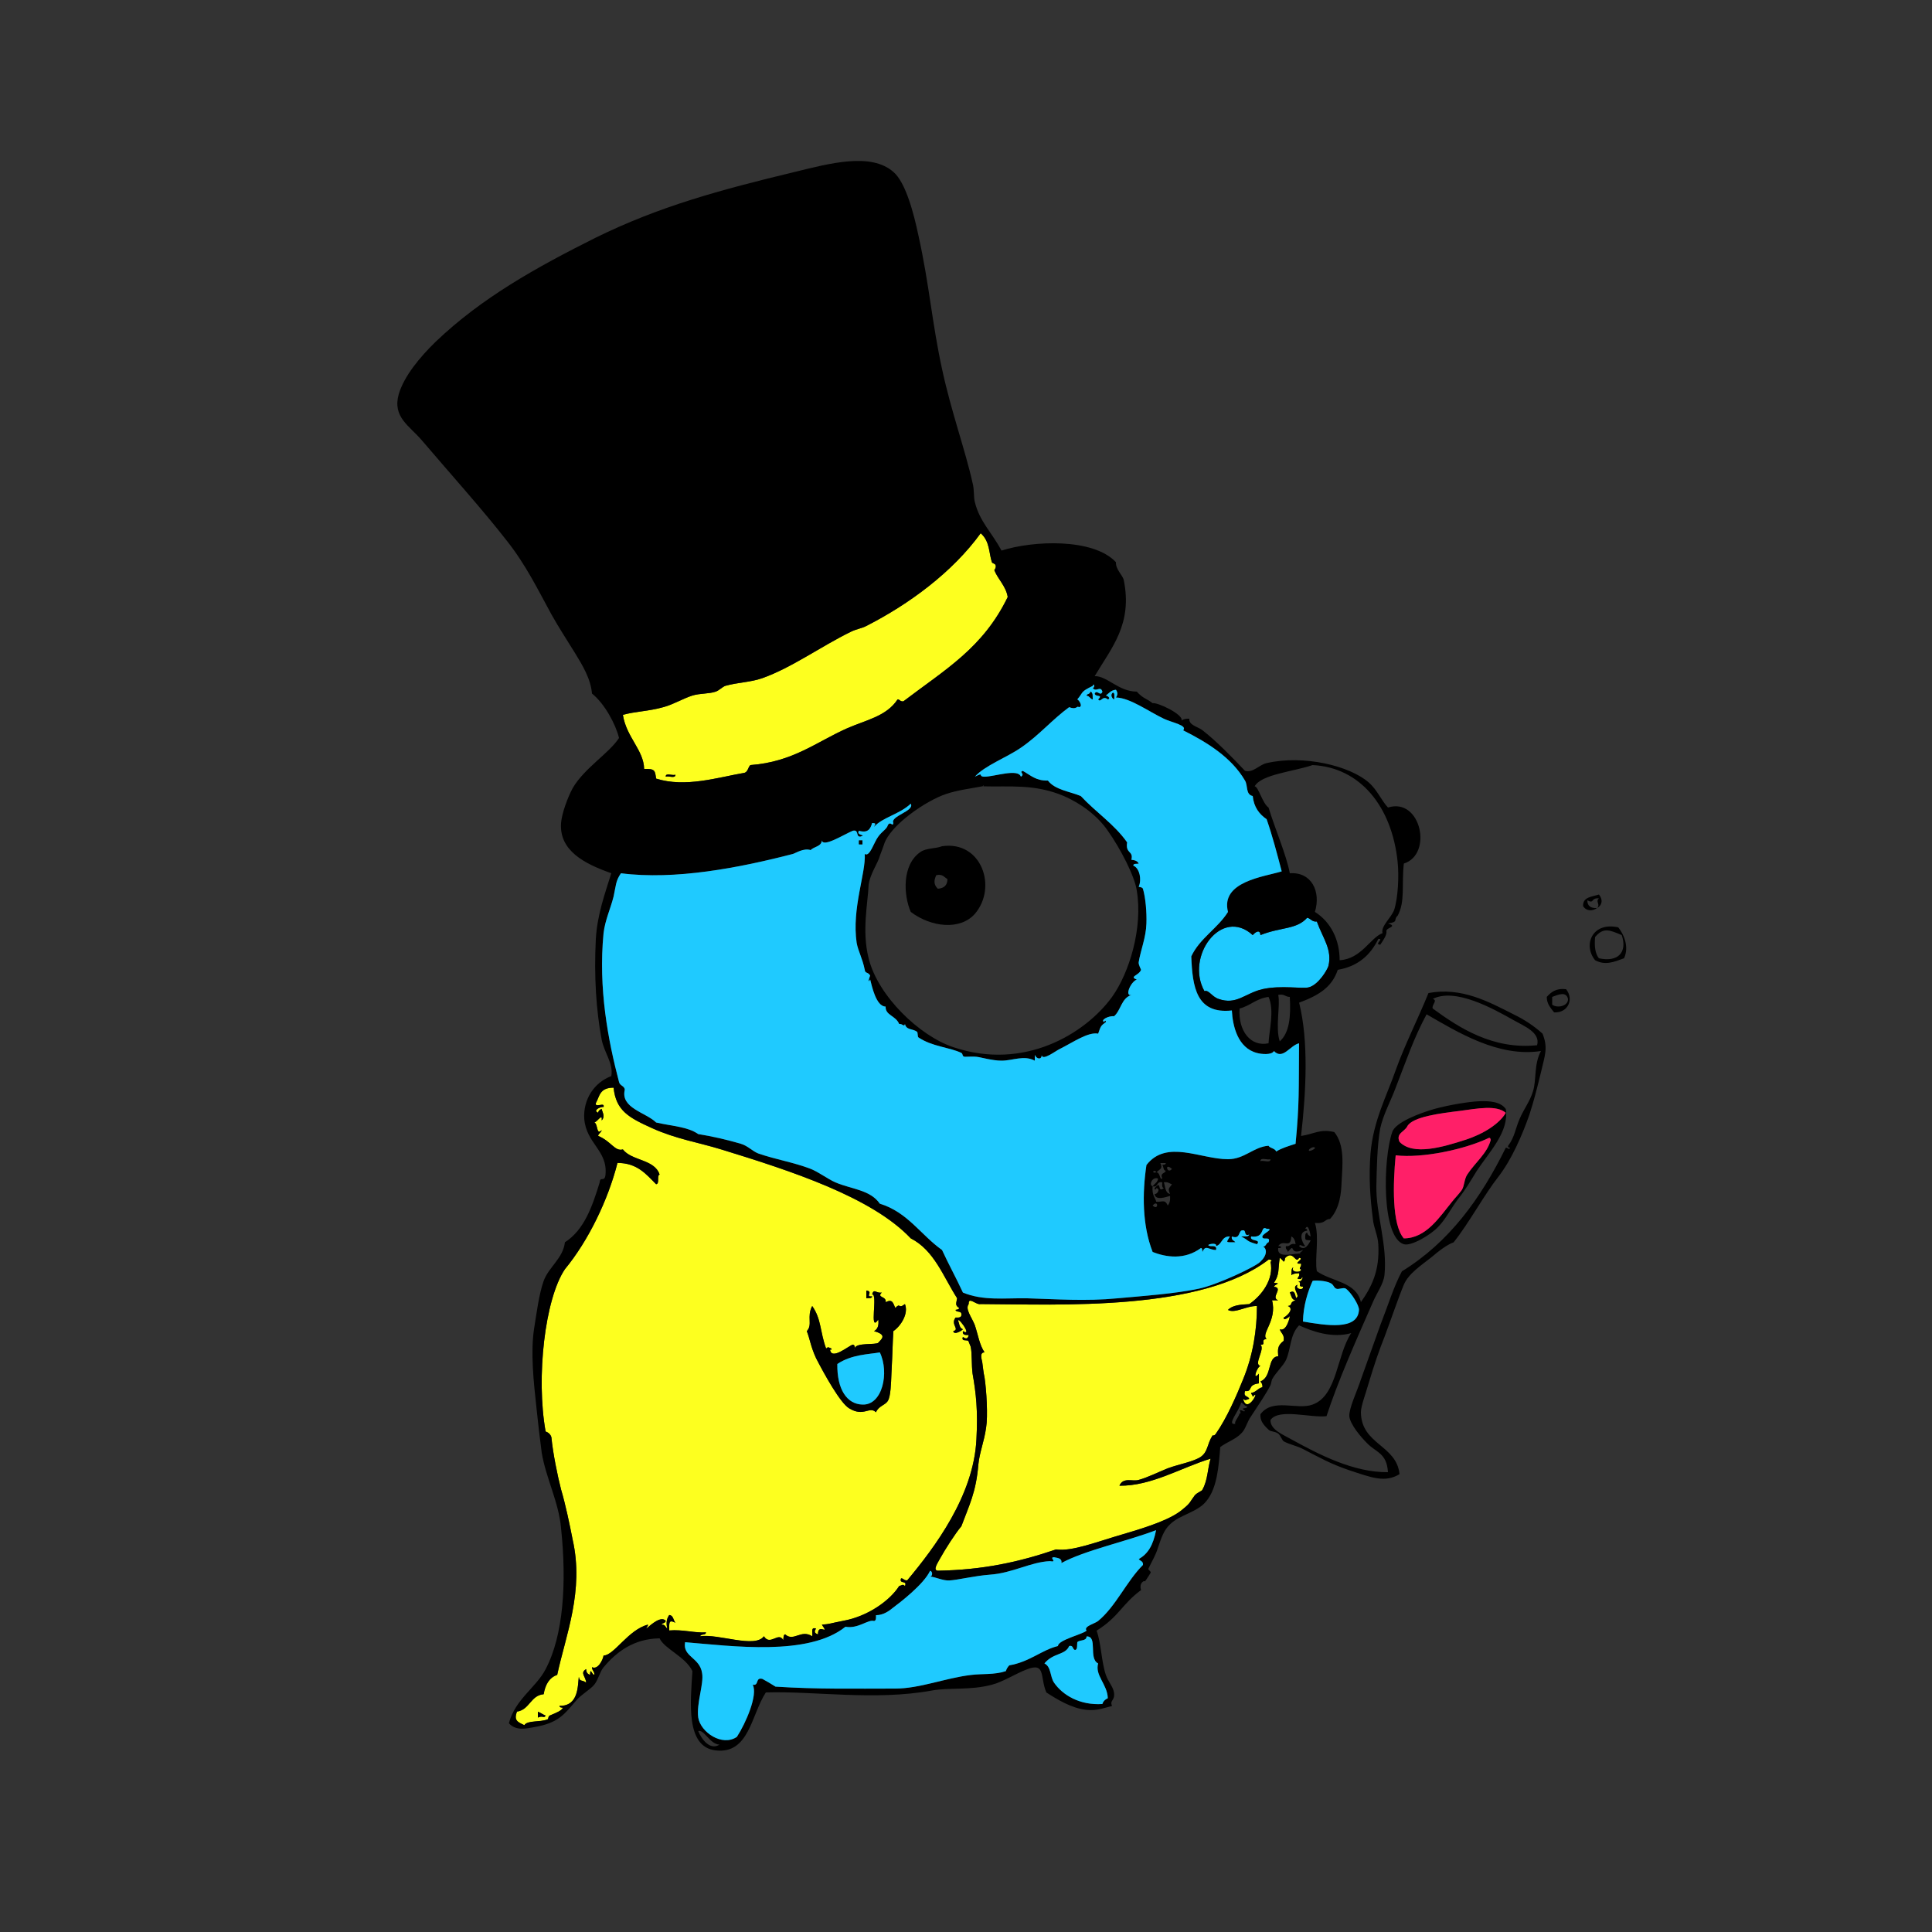 <?xml version="1.0" encoding="utf-8"?>
<!-- Generator: Adobe Illustrator 15.0.0, SVG Export Plug-In . SVG Version: 6.00 Build 0)  -->
<!DOCTYPE svg PUBLIC "-//W3C//DTD SVG 1.1//EN" "http://www.w3.org/Graphics/SVG/1.1/DTD/svg11.dtd">
<svg version="1.1" id="Layer_1" xmlns="http://www.w3.org/2000/svg" xmlns:xlink="http://www.w3.org/1999/xlink" x="0px" y="0px"
	 width="50px" height="50px" viewBox="0 0 50 50" enable-background="new 0 0 50 50" xml:space="preserve">
<rect x="0" y="0" width="50" height="50" fill="#333333" stroke="none"/>
<g id="XMLID_2_">
	<g>
		<path fill="#FDFF1F" d="M25.73,14.75c0.1,0.25,0.3,0.41,0.35,0.7c-0.64,1.32-1.61,1.87-2.7,2.7c-0.09,0.01-0.09-0.05-0.15-0.05
			c-0.29,0.44-0.81,0.53-1.31,0.75c-0.79,0.35-1.4,0.87-2.5,0.95c-0.06,0.05-0.06,0.17-0.15,0.2c-0.7,0.12-1.53,0.39-2.29,0.15
			c-0.03-0.2-0.02-0.26-0.31-0.25c-0.01-0.49-0.46-0.82-0.55-1.4c0.32-0.09,0.66-0.09,1.05-0.2c0.26-0.07,0.5-0.22,0.75-0.3
			c0.2-0.06,0.42-0.04,0.6-0.1c0.09-0.03,0.17-0.12,0.25-0.15c0.31-0.09,0.65-0.09,0.96-0.2c0.76-0.27,1.53-0.83,2.29-1.2
			c0.14-0.07,0.29-0.09,0.4-0.15c1.1-0.56,2.23-1.39,2.96-2.4c0.24,0.21,0.21,0.51,0.29,0.75c0.02,0.04,0.1,0.03,0.1,0.1
			C25.78,14.69,25.73,14.77,25.73,14.75z M17.48,20.05c-0.08,0.03-0.26-0.06-0.25,0.05C17.3,20.07,17.48,20.16,17.48,20.05z"/>
		<path fill="#FDFF1F" d="M33.72,33.3c0.03,0.101-0.22,0.07-0.14-0.05c-0.15,0.05,0.01,0.21,0,0.3c-0.08,0.16-0.01-0.22-0.2-0.1
			c0.04,0.069,0.04,0.189,0.15,0.2c-0.181,0.06-0.061,0.13-0.2,0.149c0.16,0.061,0.01,0.24-0.11,0.3c-0.01,0.091,0.13,0,0.16-0.04
			c0,0.051-0.09,0.41-0.26,0.341c0.03,0.1,0.13,0.14,0.1,0.3c-0.17,0.13-0.149,0.229-0.14,0.399c-0.29,0.011-0.15,0.53-0.46,0.65
			c0.03,0.04,0.06,0.08,0.05,0.15c-0.12,0.029-0.16,0.13-0.29,0.149c0,0.04,0.04,0.05,0.04,0.101c0.22-0.261-0.14,0.489-0.25,0.05
			c0.07,0.06,0.08,0.02,0.16,0c-0.03-0.08-0.16-0.04-0.11-0.2c0.221,0.02,0.04-0.16,0.36-0.2c0-0.08,0-0.17,0-0.25
			c-0.18,0.21-0.05-0.18,0.04-0.2c-0.19-0.04,0.13-0.439,0-0.55c0.17,0.01-0.021-0.13,0.16-0.149c-0.16-0.131,0.279-0.48,0.14-1
			c0.05,0,0.11,0,0.16,0c-0.21-0.07,0.15-0.32-0.11-0.351c0.021-0.069,0.21-0.09,0-0.1c0.15-0.23,0.101-0.34,0.15-0.65
			c0.03,0.021,0.09,0.08,0.1,0.101c0.07-0.051-0.02-0.08,0.11-0.15c0.16-0.08,0.21,0.21,0.29,0.05c0.17,0.021-0.21,0.17,0.05,0.15
			c0.021,0.09-0.08,0.13,0,0.149c0.021,0.091-0.28,0.091-0.2-0.05c-0.06,0.021-0.04,0.13-0.05,0.2c0.05-0.04,0.12-0.05,0.2-0.05
			c0.04,0.109-0.14,0.16,0.05,0.149c0.08-0.149,0.04,0.12-0.09,0.051C33.73,33.21,33.55,33.29,33.72,33.3z"/>
		<path fill="#FDFF1F" d="M32.83,32.6c0.08-0.01,0.1,0.051,0.05,0.051c0.101,0.46-0.24,0.89-0.55,1.1
			c-0.23,0.01-0.44,0.03-0.55,0.15c0.18,0.1,0.479-0.11,0.75-0.101c0,0.61-0.101,1.271-0.36,1.9c-0.16,0.399-0.42,1-0.7,1.399
			c-0.05,0.08-0.09,0.04-0.09,0.051c-0.149,0.239-0.11,0.409-0.3,0.55c-0.19,0.13-0.561,0.189-0.86,0.3
			c-0.27,0.11-0.529,0.24-0.75,0.3c-0.16,0.05-0.399-0.08-0.5,0.15c0.83,0.01,1.601-0.47,2.36-0.7c-0.08,0.26-0.07,0.55-0.21,0.8
			c-0.01,0.04-0.13,0.07-0.2,0.15c-0.13,0.17-0.1,0.189-0.3,0.35c-0.29,0.26-0.89,0.46-1.54,0.65c-0.69,0.2-1.34,0.46-1.75,0.399
			c-0.97,0.33-1.89,0.53-3.06,0.551c-0.14-0.011,0.01-0.221,0.05-0.301c0.15-0.27,0.4-0.659,0.56-0.85c0.2-0.54,0.38-0.87,0.44-1.6
			c0.03-0.311,0.15-0.591,0.2-0.95c0.05-0.3,0.01-0.97-0.04-1.3c-0.03-0.131-0.04-0.261-0.06-0.4c0-0.03-0.09-0.25,0.06-0.25
			c-0.13-0.19-0.17-0.46-0.25-0.7c-0.08-0.21-0.26-0.42-0.16-0.55c-0.01-0.21,0.19,0.03,0.31,0C27.46,33.76,31.08,33.94,32.83,32.6z
			"/>
		<path fill="#FDFF1F" d="M25.17,35.55c0.09,0.51,0.14,0.95,0.1,1.7c-0.07,1.46-1.08,2.8-1.79,3.65
			c-0.09,0.01-0.09-0.051-0.16-0.051c-0.06,0.16,0.17,0.04,0.1,0.2c-0.06-0.06-0.07-0.02-0.15,0c-0.25,0.391-0.83,0.79-1.45,0.9
			c-0.36,0.069-0.32,0.08-0.55,0.1c0.21,0.3-0.11-0.06-0.1,0.25c-0.1-0.03-0.1-0.08-0.05-0.149c-0.15-0.051-0.08,0.109-0.1,0.199
			c-0.29-0.189-0.48,0.15-0.7-0.05c-0.05,0.01-0.04,0.09-0.05,0.15c-0.12-0.23-0.34,0.16-0.5-0.101c-0.23,0.32-1.17-0.069-1.65,0
			c0.02-0.069,0.15-0.02,0.15-0.1c-0.29,0.02-0.6-0.08-0.95-0.05c0-0.2-0.02-0.29,0.16-0.2c-0.06-0.07-0.05-0.19-0.16-0.2
			c-0.08,0.11-0.08,0.23-0.05,0.351c-0.05-0.03-0.05-0.11-0.15-0.101c0.02-0.05,0.1-0.03,0.11-0.1c-0.12-0.13-0.36,0.08-0.5,0.2
			c0-0.04,0.04-0.051,0.04-0.101c-0.51,0.13-0.88,0.8-1.15,0.8c-0.01,0.091-0.14,0.381-0.3,0.301c0,0.09,0.07,0.109,0.06,0.199
			c-0.07-0.01-0.1-0.21-0.11,0c-0.06-0.02-0.1-0.06-0.1-0.149c-0.17,0.1-0.01,0.189,0,0.35c-0.13-0.09-0.16-0.01-0.19-0.149
			c-0.03,0.22,0,0.76-0.5,0.75c0,0.05,0.06,0.04,0.09,0.05c-0.05,0.08-0.15,0.12-0.34,0.2c-0.05,0.02-0.03,0.09-0.06,0.1
			c-0.2,0.08-0.52,0.02-0.6,0.15c-0.17-0.08-0.28-0.12-0.19-0.351c0.33-0.05,0.35-0.42,0.69-0.45c0.04-0.239,0.14-0.43,0.35-0.5
			c0.22-1.029,0.7-2.17,0.4-3.5c-0.08-0.409-0.18-0.89-0.3-1.3c-0.09-0.35-0.21-0.93-0.25-1.35c-0.02-0.07-0.07-0.12-0.15-0.15
			c-0.25-1.399-0.02-3.43,0.5-4.2c0.61-0.739,1.12-1.8,1.36-2.75c0.51,0,0.74,0.29,1,0.551c0.1-0.011,0.01-0.221,0.09-0.25
			c-0.13-0.4-0.72-0.351-0.95-0.65c-0.21,0.06-0.3-0.21-0.64-0.35c0.01-0.07,0.08-0.08,0.09-0.15c-0.14,0.15-0.09-0.16-0.19-0.2
			c0.07,0,0.22-0.26,0.19-0.05c0.1-0.1,0.02-0.21,0-0.3c-0.04,0.02-0.08,0.04-0.09,0.1c-0.15-0.06,0.06-0.16,0.14-0.149
			c0.04-0.141-0.23,0.04-0.2-0.101c0.1-0.17,0.09-0.399,0.46-0.399c0.06,0.6,0.4,0.779,1,1.05c0.62,0.28,1.21,0.37,1.79,0.55
			c1.79,0.55,3.89,1.23,4.9,2.3c0.61,0.311,0.84,0.99,1.2,1.55c-0.02,0.131-0.06,0.181,0.05,0.25c0,0.051-0.06,0.04-0.09,0.051
			c0.01,0.069,0.14,0.02,0.15,0.1c0.02,0.11-0.08,0.1-0.15,0.1c-0.14,0.181,0.12,0.301-0.06,0.351c0.02,0.109,0.22-0.01,0.25-0.05
			c-0.08-0.021-0.1-0.141-0.1-0.15c-0.13-0.32,0.39,0.37,0.1,0.2c-0.02,0.109,0.08,0.1,0.15,0.1c-0.02,0.101-0.07,0.11-0.15,0.05
			c-0.05,0.12,0.1,0.07,0.14,0.101c0.01,0.03,0.06,0.14,0.06,0.149C25.16,35.01,25.14,35.33,25.17,35.55z M23.12,34.45
			c0.19-0.13,0.4-0.45,0.3-0.7c-0.18,0.14-0.11-0.05-0.25,0.1c-0.06-0.13-0.07-0.239-0.25-0.149c0.03-0.16-0.24-0.11-0.1-0.25
			c-0.15,0.03-0.2-0.12-0.25,0.05c0.16-0.03-0.09,1.02,0.16,0.65c0.02,0.159-0.02,0.25-0.11,0.3c0.37,0.1,0.17,0.22,0.11,0.3
			c-0.06,0.06-0.57-0.01-0.61,0.14c0-0.05,0-0.08-0.05-0.09c-0.1,0.021-0.58,0.44-0.59,0.101c0,0.029,0.03,0.06,0.04,0
			c-0.07-0.021-0.08-0.061-0.14,0c-0.16-0.431-0.12-0.761-0.36-1.101c-0.15,0.28,0.02,0.48-0.14,0.65c0.08,0.2,0.1,0.399,0.24,0.7
			c0.21,0.409,0.63,1.17,0.86,1.3c0.38,0.229,0.52-0.07,0.69,0.1c0.07-0.17,0.24-0.18,0.31-0.3s0.08-0.44,0.09-0.7
			C23.1,34.99,23.1,34.75,23.12,34.45z M22.57,33.55c-0.2,0.021,0.05-0.13-0.15-0.149c0,0.069,0,0.13,0,0.199
			C22.48,33.59,22.57,33.61,22.57,33.55z M13.92,44.45c0.13-0.061,0.16,0.03,0.2-0.05c-0.07-0.03-0.12-0.07-0.2-0.101
			C13.92,44.35,13.92,44.4,13.92,44.45z"/>
		<path fill="#1FCAFF" d="M34.08,23.85c0.16,0.44,0.4,0.72,0.3,1.15c-0.04,0.12-0.26,0.48-0.5,0.55c-0.17,0.05-0.72-0.06-1.21,0.05
			c-0.46,0.11-0.67,0.419-1.14,0.25c-0.17-0.06-0.25-0.24-0.36-0.2c-0.5-0.89,0.44-2.19,1.25-1.45c0.07-0.08,0.19-0.16,0.2,0
			c0.52-0.21,0.939-0.14,1.21-0.45C33.92,23.77,33.95,23.86,34.08,23.85z"/>
		<path d="M41.88,24c0.14,0.17,0.29,0.5,0.15,0.8c-0.271,0.1-0.49,0.19-0.75,0.05C40.96,24.45,41.21,23.85,41.88,24z M41.38,24.8
			c0.5,0.11,0.74-0.16,0.59-0.6c-0.31-0.13-0.47-0.21-0.689,0.05C41.26,24.48,41.28,24.68,41.38,24.8z"/>
		<path d="M41.38,23.15c0.12,0.15,0.07,0.29-0.05,0.35c0.1-0.1-0.05-0.16,0.05-0.25c-0.22-0.02-0.11,0.15-0.3,0.05
			c0,0.14,0.08,0.21,0.25,0.2c-0.11,0.08-0.271,0.09-0.36-0.05C40.96,23.21,41.2,23.21,41.38,23.15z"/>
		<path d="M40.53,25.6c0.21,0.26,0.05,0.62-0.311,0.6c-0.08-0.11-0.189-0.21-0.189-0.4C40.14,25.68,40.26,25.57,40.53,25.6z
			 M40.17,26c0.13,0.1,0.42,0.04,0.41-0.15c-0.05-0.2-0.25-0.11-0.41-0.05C40.17,25.87,40.17,25.93,40.17,26z"/>
		<path d="M25.06,34.7c-0.04-0.03-0.19,0.02-0.14-0.101c0.08,0.061,0.13,0.051,0.15-0.05c-0.07,0-0.17,0.01-0.15-0.1
			c0.29,0.17-0.23-0.521-0.1-0.2c0,0.01,0.02,0.13,0.1,0.15c-0.03,0.04-0.23,0.159-0.25,0.05c0.18-0.05-0.08-0.17,0.06-0.351
			c0.07,0,0.17,0.011,0.15-0.1c-0.01-0.08-0.14-0.03-0.15-0.1c0.03-0.011,0.09,0,0.09-0.051c-0.11-0.069-0.07-0.119-0.05-0.25
			c-0.36-0.56-0.59-1.239-1.2-1.55c-1.01-1.069-3.11-1.75-4.9-2.3c-0.58-0.18-1.17-0.27-1.79-0.55c-0.6-0.271-0.94-0.45-1-1.05
			c-0.37,0-0.36,0.229-0.46,0.399c-0.03,0.141,0.24-0.04,0.2,0.101c-0.08-0.011-0.29,0.09-0.14,0.149c0.01-0.06,0.05-0.08,0.09-0.1
			c0.02,0.09,0.1,0.2,0,0.3c0.03-0.21-0.12,0.05-0.19,0.05c0.1,0.04,0.05,0.351,0.19,0.2c-0.01,0.07-0.08,0.08-0.09,0.15
			c0.34,0.14,0.43,0.409,0.64,0.35c0.23,0.3,0.82,0.25,0.95,0.65c-0.08,0.029,0.01,0.239-0.09,0.25c-0.26-0.261-0.49-0.551-1-0.551
			c-0.24,0.95-0.75,2.011-1.36,2.75c-0.52,0.771-0.75,2.801-0.5,4.2c0.08,0.03,0.13,0.08,0.15,0.15c0.04,0.42,0.16,1,0.25,1.35
			c0.12,0.41,0.22,0.891,0.3,1.3c0.3,1.33-0.18,2.471-0.4,3.5c-0.21,0.07-0.31,0.261-0.35,0.5c-0.34,0.03-0.36,0.4-0.69,0.45
			c-0.09,0.23,0.02,0.271,0.19,0.351c0.08-0.131,0.4-0.07,0.6-0.15c0.03-0.01,0.01-0.08,0.06-0.1c0.19-0.08,0.29-0.12,0.34-0.2
			c-0.03-0.01-0.09,0-0.09-0.05c0.5,0.01,0.47-0.53,0.5-0.75c0.03,0.14,0.06,0.06,0.19,0.149c-0.01-0.16-0.17-0.25,0-0.35
			c0,0.09,0.04,0.13,0.1,0.149c0.01-0.21,0.04-0.01,0.11,0c0.01-0.09-0.06-0.109-0.06-0.199c0.16,0.08,0.29-0.21,0.3-0.301
			c0.27,0,0.64-0.67,1.15-0.8c0,0.05-0.04,0.061-0.04,0.101c0.14-0.12,0.38-0.33,0.5-0.2c-0.01,0.069-0.09,0.05-0.11,0.1
			c0.1-0.01,0.1,0.07,0.15,0.101c-0.03-0.12-0.03-0.24,0.05-0.351c0.11,0.01,0.1,0.13,0.16,0.2c-0.18-0.09-0.16,0-0.16,0.2
			c0.35-0.03,0.66,0.069,0.95,0.05c0,0.08-0.13,0.03-0.15,0.1c0.48-0.069,1.42,0.32,1.65,0c0.16,0.261,0.38-0.13,0.5,0.101
			c0.01-0.061,0-0.141,0.05-0.15c0.22,0.2,0.41-0.14,0.7,0.05c0.02-0.09-0.05-0.25,0.1-0.199c-0.05,0.069-0.05,0.119,0.05,0.149
			c-0.01-0.31,0.31,0.05,0.1-0.25c0.23-0.02,0.19-0.03,0.55-0.1c0.62-0.11,1.2-0.51,1.45-0.9c0.08-0.02,0.09-0.06,0.15,0
			c0.07-0.16-0.16-0.04-0.1-0.2c0.07,0,0.07,0.061,0.16,0.051c0.71-0.851,1.72-2.19,1.79-3.65c0.04-0.75-0.01-1.19-0.1-1.7
			c-0.03-0.22-0.01-0.54-0.05-0.7C25.12,34.84,25.07,34.73,25.06,34.7z M26.96,27.31c-0.01,0.131-0.14,0.091-0.18-0.01
			c0,0.05,0,0.101,0,0.15c-0.28-0.15-0.57,0-0.86,0c-0.24,0-0.54-0.09-0.65-0.101c-0.08-0.01-0.21,0-0.29,0
			c-0.09,0-0.05-0.069-0.1-0.1c-0.32-0.15-0.75-0.16-1.11-0.4c-0.03-0.02-0.01-0.13-0.04-0.149c-0.11-0.08-0.28-0.04-0.31-0.2
			c-0.02,0.09-0.06-0.01-0.15,0c-0.09-0.22-0.36-0.22-0.35-0.45c-0.25,0-0.36-0.55-0.4-0.7c-0.09,0.14,0-0.11,0-0.1
			c-0.05-0.1-0.13-0.05-0.14-0.15c-0.06-0.3-0.17-0.48-0.21-0.7c-0.13-0.89,0.24-1.8,0.21-2.3c0.13,0.09,0.24-0.31,0.35-0.45
			c0.1-0.14,0.22-0.19,0.25-0.3c0.07-0.11,0.12,0.06,0.14-0.05c-0.09-0.18,0.56-0.31,0.45-0.5c-0.3,0.28-0.73,0.35-0.95,0.6
			c0.02-0.06,0.08-0.1-0.05-0.1c-0.04,0.14-0.1,0.27-0.34,0.2c-0.09,0.13,0.22,0.1,0.04,0.15c-0.13,0.02-0.03-0.19-0.2-0.15
			c-0.22,0.09-0.77,0.44-0.8,0.25c-0.01,0.16-0.21,0.16-0.29,0.25c-0.18-0.06-0.39,0.08-0.46,0.1c-1.39,0.36-3.05,0.68-4.45,0.5
			c-0.14,0.2-0.13,0.33-0.19,0.6c-0.08,0.32-0.22,0.61-0.26,0.95c-0.14,1.44,0.12,2.78,0.4,3.85c0.02,0.1,0.14,0.1,0.15,0.2
			c-0.12,0.479,0.55,0.59,0.81,0.85c0.45,0.101,0.82,0.11,1.09,0.3c0.38,0.061,0.76,0.15,1.1,0.25c0.18,0.051,0.3,0.19,0.45,0.25
			c0.46,0.16,0.92,0.23,1.36,0.4c0.22,0.09,0.42,0.25,0.64,0.35c0.43,0.181,0.9,0.19,1.15,0.551c0.72,0.22,1.06,0.81,1.61,1.199
			c0.17,0.37,0.37,0.73,0.54,1.101c0.53,0.22,1.07,0.14,1.66,0.149c0.75,0.021,1.51,0.08,2.34,0c0.66-0.06,1.5-0.119,2.11-0.25
			c0.47-0.1,1.47-0.569,1.59-0.699c0.18-0.17,0.17-0.33,0.07-0.391c0.079,0,0.069-0.09,0.14-0.109c0.07-0.181-0.17-0.03-0.16-0.15
			c0.01-0.08,0.33-0.2,0.11-0.2c-0.17-0.1-0.03,0.25-0.4,0.2c-0.05,0.14,0.271,0.06,0.15,0.2c-0.311-0.09-0.181-0.09-0.41-0.2
			c0.08-0.01,0.189,0.02,0.21-0.05c-0.17,0.06-0.04-0.16-0.21-0.101c-0.07,0.061-0.04,0.221-0.24,0.15
			c-0.02,0.1,0.061,0.1,0.09,0.15c-0.26,0-0.239,0.02-0.14-0.15c-0.22-0.01-0.2,0.21-0.36,0.25c0.05-0.12-0.34-0.03-0.14,0
			c0.07,0,0.17-0.01,0.14,0.1c-0.189,0-0.27-0.149-0.35,0.051c-0.01-0.04,0-0.101-0.04-0.101c-0.42,0.311-0.9,0.24-1.25,0.101
			c-0.271-0.69-0.271-1.521-0.16-2.25c0.521-0.67,1.4-0.15,2.11-0.15c0.43,0,0.66-0.32,1.05-0.35c0.04,0.069,0.16,0.06,0.2,0.149
			c0.14-0.09,0.319-0.14,0.5-0.2c0.1-1.04,0.08-1.369,0.09-2.6c-0.23,0.05-0.42,0.44-0.65,0.2c-0.06,0.109-0.33,0.08-0.439,0.05
			c-0.5-0.13-0.63-0.7-0.65-1.1c-0.92,0.1-1.02-0.61-1.05-1.4c0.22-0.47,0.68-0.72,0.95-1.15c-0.2-0.79,0.939-0.91,1.39-1.05
			c-0.12-0.46-0.24-0.92-0.39-1.35c-0.19-0.13-0.33-0.31-0.36-0.6c-0.189-0.04-0.12-0.27-0.2-0.4c-0.35-0.6-0.979-0.99-1.6-1.3
			c0.12-0.13-0.29-0.2-0.5-0.3c-0.4-0.19-0.87-0.54-1.24-0.55c0.05-0.07,0.05-0.13,0-0.2c-0.13,0.01-0.18,0.09-0.26,0.15
			c0.06,0.01,0.13,0.08,0.05,0.1c-0.14-0.12-0.18,0.1-0.25,0c0.14-0.14-0.07-0.05-0.09-0.15c0.06-0.12,0.15,0.09,0.2-0.05
			c-0.05-0.17-0.17,0.03-0.25-0.1c0.069,0,0.029-0.15,0-0.05c-0.33,0.16-0.23,0.15-0.4,0.35c0.04,0.01,0.16,0.19,0.04,0.2
			c-0.05-0.05-0.05,0.08-0.25,0c-0.439,0.32-0.78,0.73-1.25,1.05c-0.36,0.25-0.95,0.47-1.19,0.75c0.26-0.13,0.06,0,0.25,0
			c0.25,0,0.87-0.22,0.94,0c0.12-0.07-0.06-0.12,0.05-0.15c0.2,0.11,0.34,0.26,0.65,0.25c0.18,0.24,0.56,0.28,0.85,0.4
			c0.391,0.42,0.87,0.73,1.2,1.2c-0.05,0.3,0.17,0.21,0.11,0.45c0.09,0.01,0.16,0.03,0.189,0.1c-0.05,0.01-0.14-0.01-0.14,0.05
			c0.17,0.07,0.22,0.37,0.14,0.55c0.05,0.01,0.09,0.01,0.11,0.05c0.07,0.24,0.1,0.61,0.09,0.9c-0.01,0.36-0.15,0.69-0.2,1
			c-0.01,0.07,0.061,0.18,0.061,0.2c-0.061,0.15-0.32,0.17-0.11,0.25c-0.16,0.06-0.32,0.44-0.14,0.4
			c-0.261,0.08-0.271,0.4-0.45,0.55c-0.13-0.02-0.37,0.101-0.25,0.15c0-0.03,0.04-0.061,0.04,0c-0.12,0.09-0.13,0.09-0.2,0.3
			c-0.26-0.05-0.64,0.22-1,0.4C27.33,27.19,26.98,27.46,26.96,27.31z M33.38,34.06c-0.03,0.04-0.17,0.131-0.16,0.04
			c0.12-0.06,0.271-0.239,0.11-0.3c0.14-0.02,0.02-0.09,0.2-0.149c-0.11-0.011-0.11-0.131-0.15-0.2c0.19-0.12,0.12,0.26,0.2,0.1
			c0.01-0.09-0.15-0.25,0-0.3c-0.08,0.12,0.17,0.15,0.14,0.05c-0.17-0.01,0.011-0.09-0.14-0.149c0.13,0.069,0.17-0.2,0.09-0.051
			c-0.189,0.011-0.01-0.04-0.05-0.149c-0.08,0-0.15,0.01-0.2,0.05c0.01-0.07-0.01-0.18,0.05-0.2c-0.08,0.141,0.221,0.141,0.2,0.05
			c-0.08-0.02,0.021-0.06,0-0.149c-0.26,0.02,0.12-0.13-0.05-0.15c-0.08,0.16-0.13-0.13-0.29-0.05c-0.13,0.07-0.04,0.1-0.11,0.15
			c-0.01-0.021-0.069-0.08-0.1-0.101c-0.05,0.311,0,0.42-0.15,0.65c0.21,0.01,0.021,0.03,0,0.1c0.261,0.03-0.1,0.28,0.11,0.351
			c-0.05,0-0.11,0-0.16,0c0.14,0.52-0.3,0.869-0.14,1c-0.181,0.02,0.01,0.159-0.16,0.149c0.13,0.11-0.19,0.51,0,0.55
			c-0.09,0.021-0.22,0.41-0.04,0.2c0,0.08,0,0.17,0,0.25c-0.32,0.04-0.14,0.22-0.36,0.2c-0.05,0.16,0.08,0.12,0.11,0.2
			c-0.08,0.02-0.09,0.06-0.16,0c0.11,0.439,0.47-0.311,0.25-0.05c0-0.051-0.04-0.061-0.04-0.101c0.13-0.02,0.17-0.12,0.29-0.149
			c0.01-0.07-0.02-0.11-0.05-0.15c0.31-0.12,0.17-0.64,0.46-0.65c-0.01-0.17-0.03-0.27,0.14-0.399c0.03-0.16-0.069-0.2-0.1-0.3
			C33.29,34.47,33.38,34.11,33.38,34.06z M39.92,26.75c0.15,0.37,0.061,0.56-0.04,1c-0.1,0.41-0.18,0.73-0.3,1.1
			c-0.19,0.54-0.46,1.16-0.8,1.601c-0.37,0.47-0.761,1.2-1.16,1.7c-0.17,0.06-0.38,0.22-0.59,0.399c-0.24,0.19-0.58,0.41-0.7,0.7
			c-0.15,0.36-0.33,0.9-0.5,1.35c-0.14,0.351-0.26,0.7-0.41,1.2c-0.08,0.28-0.2,0.59-0.2,0.75c0.011,0.84,0.92,0.84,1,1.601
			c-0.38,0.229-0.72,0.09-1.3-0.101c-0.5-0.17-0.77-0.33-1.2-0.55c-0.149-0.08-0.359-0.12-0.5-0.2c-0.04-0.03-0.08-0.149-0.14-0.2
			c-0.11-0.069-0.19-0.04-0.25-0.1c-0.15-0.14-0.22-0.24-0.21-0.4c0.32-0.43,0.95-0.1,1.35-0.25c0.641-0.229,0.62-1.279,1-1.85
			c-0.489,0.14-1-0.04-1.35-0.2c-0.24,0.24-0.21,0.62-0.34,0.9c-0.08,0.16-0.261,0.319-0.36,0.5c-0.02,0.06-0.02,0.1-0.04,0.149
			c-0.1,0.2-0.31,0.511-0.5,0.801c-0.11,0.149-0.14,0.34-0.26,0.449c-0.14,0.15-0.37,0.221-0.54,0.351
			c-0.04,0.5-0.08,1.06-0.36,1.399C30.99,39.14,30.53,39.2,30.28,39.45c-0.16,0.149-0.221,0.34-0.311,0.6
			c-0.06,0.2-0.13,0.3-0.25,0.55c-0.01,0.03,0.07,0.061,0.061,0.101c0,0-0.09,0.149-0.15,0.229c0-0.04-0.16,0.021-0.1,0.221
			c-0.5,0.369-0.57,0.689-1.15,1.05c0.12,0.33,0.12,0.79,0.24,1.149c0.07,0.19,0.18,0.29,0.21,0.45c0.03,0.23-0.12,0.19-0.05,0.351
			c-0.181,0.04-0.38,0.13-0.66,0.1c-0.39-0.04-0.76-0.27-1.04-0.45c-0.17-0.39-0.01-0.79-0.5-0.6c-0.29,0.109-0.63,0.33-0.91,0.399
			c-0.55,0.15-1.12,0.07-1.55,0.15c-1.47,0.27-3.06,0.01-4.3,0.05c-0.38,0.58-0.43,1.601-1.3,1.5c-0.78-0.09-0.65-1.25-0.6-2.05
			c-0.17-0.37-0.73-0.58-0.85-0.85c-0.65,0.01-1.1,0.33-1.45,0.75c-0.1,0.119-0.13,0.31-0.24,0.449c-0.11,0.131-0.33,0.25-0.46,0.4
			c-0.32,0.37-0.46,0.59-1.1,0.7c-0.18,0.03-0.46,0.109-0.65-0.101c0.16-0.619,0.71-0.93,0.95-1.399c0.46-0.87,0.55-2.23,0.4-3.65
			c-0.06-0.68-0.39-1.29-0.5-1.95c-0.05-0.369-0.1-0.81-0.14-1.199c-0.07-0.631-0.15-1.4-0.06-2c0.07-0.44,0.13-0.91,0.25-1.25
			c0.13-0.36,0.5-0.58,0.55-1c0.5-0.32,0.71-0.931,0.9-1.551c0.01-0.17,0.13,0.011,0.15-0.199c0.06-0.631-0.5-0.801-0.55-1.45
			c-0.03-0.49,0.25-0.931,0.7-1.101c0.06-0.33-0.18-0.59-0.25-0.949c-0.14-0.75-0.2-1.63-0.15-2.601c0.04-0.64,0.23-1.15,0.4-1.7
			c-0.71-0.25-1.35-0.59-1.3-1.3c0.02-0.25,0.17-0.66,0.3-0.9c0.3-0.52,0.95-0.91,1.2-1.3c-0.08-0.34-0.37-0.89-0.7-1.15
			c-0.03-0.38-0.25-0.74-0.44-1.05c-0.21-0.34-0.42-0.66-0.61-1c-0.35-0.64-0.66-1.28-1.15-1.9c-0.63-0.81-1.45-1.72-2.2-2.6
			c-0.32-0.38-0.77-0.6-0.6-1.2c0.14-0.47,0.55-0.96,0.95-1.35c1.19-1.14,2.61-1.93,4.15-2.7c1.65-0.81,3.2-1.23,5.15-1.7
			c0.9-0.22,1.97-0.51,2.55,0c0.32,0.27,0.53,1.08,0.65,1.65c0.28,1.26,0.35,2.26,0.61,3.45c0.23,1.08,0.61,2.13,0.79,2.95
			c0.05,0.18,0.02,0.35,0.06,0.5c0.13,0.51,0.43,0.77,0.69,1.25c0.811-0.26,2.37-0.33,2.96,0.3c-0.01,0.18,0.17,0.34,0.2,0.45
			c0.24,1.15-0.311,1.76-0.75,2.5c0.32-0.01,0.62,0.4,1.09,0.4c0.16,0.18,0.26,0.18,0.41,0.3c0.12-0.03,0.8,0.29,0.75,0.45
			c0.04-0.04,0.11-0.05,0.2-0.05c-0.021,0.17,0.229,0.21,0.34,0.3c0.36,0.28,0.77,0.7,1.1,1.05c0.21,0.06,0.37-0.16,0.561-0.2
			c0.96-0.22,2.149,0.07,2.64,0.5c0.22,0.19,0.33,0.47,0.5,0.65c0.85-0.27,1.17,1.21,0.41,1.45c-0.061,0.56,0.04,0.98-0.16,1.35
			c-0.12,0.1,0.04,0.16-0.25,0.2c0.271,0.08-0.06,0.11-0.04,0.2c0.01,0.09-0.05,0.19-0.16,0.35c-0.17-0.01,0.11-0.16-0.05-0.15
			c-0.2,0.41-0.52,0.71-1.05,0.8c-0.15,0.45-0.49,0.66-1,0.85c0.25,1,0.18,2.31,0.05,3.45c0.34-0.051,0.49-0.19,0.86-0.101
			c0.279,0.34,0.21,0.87,0.189,1.3c-0.01,0.261-0.04,0.67-0.3,0.95c-0.14,0-0.12,0.13-0.39,0.101c0.12,0.369-0.011,0.939,0.05,1.25
			c0.38,0.27,1.02,0.27,1.14,0.8c0.28-0.4,0.49-0.811,0.45-1.5c-0.01-0.22-0.12-0.431-0.14-0.65c-0.07-0.55-0.11-1.08-0.061-1.7
			c0.07-0.84,0.42-1.489,0.65-2.149c0.24-0.67,0.56-1.29,0.85-2c0.851-0.16,1.55,0.22,2.2,0.55C39.46,26.39,39.71,26.56,39.92,26.75
			z M39.88,27.2c-1.1,0.17-2.16-0.49-2.96-0.95c-0.34,0.63-0.53,1.21-0.8,1.9c-0.13,0.35-0.32,0.689-0.4,1.05
			c-0.08,0.439-0.09,1.05-0.1,1.5c-0.01,0.729,0.29,1.51,0.21,2.3c-0.03,0.24-0.2,0.46-0.3,0.7c-0.45,1.02-0.91,2.06-1.2,2.95
			c-0.41,0.05-1.24-0.21-1.45,0.1c-0.01,0.25,0.33,0.38,0.54,0.5c0.71,0.39,1.61,0.86,2.5,0.85c-0.03-0.5-0.31-0.51-0.54-0.75
			c-0.17-0.17-0.439-0.489-0.46-0.699c-0.01-0.21,0.2-0.641,0.3-0.95c0.19-0.53,0.36-1.01,0.5-1.4c0.2-0.51,0.351-1.01,0.561-1.399
			c1.22-0.75,2.04-1.881,2.689-3.2c0.061,0,0.08,0.069,0.11,0c-0.04,0-0.061-0.01-0.05-0.05c0.17-0.221,0.189-0.45,0.3-0.7
			c0.09-0.22,0.27-0.46,0.34-0.7C39.77,27.96,39.69,27.55,39.88,27.2z M39.78,27.05c0.09-0.33-0.33-0.49-0.61-0.649
			c-0.55-0.311-1.51-0.84-2.09-0.55c0.14,0.04-0.04,0.16,0,0.25C37.76,26.6,38.64,27.17,39.78,27.05z M36.08,23.55
			c0.1-0.31,0.13-0.87,0.09-1.25c-0.15-1.43-0.97-2.44-2.2-2.5c-0.5,0.17-1.33,0.24-1.5,0.55c0.101,0.01,0.2,0.44,0.36,0.55
			c0.17,0.56,0.46,1.22,0.55,1.7c0.561-0.04,0.811,0.47,0.65,1c0.41,0.26,0.64,0.72,0.64,1.25c0.561-0.03,0.8-0.59,1.11-0.7
			C35.73,23.97,36,23.76,36.08,23.55z M35.17,33.9c0.01-0.11-0.2-0.45-0.34-0.551c-0.061-0.04-0.19,0.03-0.25,0
			c-0.07-0.029-0.061-0.109-0.16-0.149c-0.12-0.061-0.41-0.07-0.45-0.05c-0.13,0.29-0.239,0.64-0.25,1.05
			C34.31,34.3,35.14,34.44,35.17,33.9z M34.38,25c0.101-0.43-0.14-0.71-0.3-1.15c-0.13,0.01-0.16-0.08-0.25-0.1
			c-0.271,0.31-0.69,0.24-1.21,0.45c-0.01-0.16-0.13-0.08-0.2,0c-0.81-0.74-1.75,0.56-1.25,1.45c0.11-0.04,0.19,0.14,0.36,0.2
			c0.47,0.169,0.68-0.14,1.14-0.25c0.49-0.11,1.04,0,1.21-0.05C34.12,25.48,34.34,25.12,34.38,25z M33.88,29.75
			c-0.05,0.09,0.18-0.02,0.15-0.05C33.98,29.66,33.88,29.74,33.88,29.75z M33.83,31.9c0.01,0.06,0.05,0.08,0.09,0.1
			c-0.01-0.07-0.06-0.36-0.14-0.2c0.029,0,0.05,0.01,0.05,0.05c-0.24,0.021-0.14,0.301-0.05,0.4c-0.09,0.02-0.13-0.07-0.16,0
			c0.149,0.14,0.25-0.05,0.3-0.15c-0.05-0.01-0.14,0.011-0.14-0.05C33.78,31.99,33.77,31.91,33.83,31.9z M33.08,32.3
			c-0.04,0.311,0.479,0.101,0.59,0.15c-0.08-0.021,0.03-0.05,0.05-0.101c-0.39,0.16-0.17-0.22-0.39,0.051
			c-0.01-0.061-0.07-0.07-0.05-0.15c0.12,0.02,0.1-0.09,0.25-0.05c-0.011-0.09-0.04-0.17-0.11-0.2c-0.02,0.34-0.21,0.05-0.34,0.25
			C33.16,32.24,33.2,32.31,33.08,32.3z M33.12,26.95c0.25-0.22,0.29-0.641,0.26-1.15c-0.12,0-0.149-0.09-0.3-0.05
			C33.14,26,33,26.6,33.12,26.95z M32.88,32.65c0.05,0,0.03-0.061-0.05-0.051c-1.75,1.341-5.37,1.16-7.45,1.15
			c-0.12,0.03-0.32-0.21-0.31,0c-0.1,0.13,0.08,0.34,0.16,0.55c0.08,0.24,0.12,0.51,0.25,0.7c-0.15,0-0.06,0.22-0.06,0.25
			c0.02,0.14,0.03,0.27,0.06,0.4c0.05,0.33,0.09,1,0.04,1.3c-0.05,0.359-0.17,0.64-0.2,0.95c-0.06,0.729-0.24,1.06-0.44,1.6
			c-0.16,0.19-0.41,0.58-0.56,0.85c-0.04,0.08-0.19,0.29-0.05,0.301c1.17-0.021,2.09-0.221,3.06-0.551
			c0.41,0.061,1.06-0.199,1.75-0.399c0.65-0.19,1.25-0.391,1.54-0.65c0.2-0.16,0.17-0.18,0.3-0.35c0.07-0.08,0.19-0.11,0.2-0.15
			c0.14-0.25,0.13-0.54,0.21-0.8c-0.76,0.23-1.53,0.71-2.36,0.7c0.101-0.23,0.34-0.101,0.5-0.15c0.221-0.06,0.48-0.189,0.75-0.3
			c0.3-0.11,0.67-0.17,0.86-0.3c0.189-0.141,0.15-0.311,0.3-0.55c0-0.011,0.04,0.029,0.09-0.051c0.28-0.399,0.54-1,0.7-1.399
			c0.26-0.63,0.36-1.29,0.36-1.9c-0.271-0.01-0.57,0.2-0.75,0.101c0.109-0.12,0.319-0.141,0.55-0.15
			C32.64,33.54,32.98,33.11,32.88,32.65z M32.83,27c0.01-0.31,0.16-0.85,0-1.2c-0.32,0.04-0.47,0.23-0.75,0.3
			C32.04,26.67,32.36,27.1,32.83,27z M32.88,30c-0.08,0.03-0.26-0.06-0.26,0.05C32.7,30.02,32.88,30.11,32.88,30z M32.17,36.45
			c0.04-0.01,0.1,0,0.11-0.05c-0.08-0.011-0.09-0.08-0.16-0.101c-0.05,0.22-0.39,0.59-0.15,0.55c-0.04-0.06,0.11-0.189,0.11-0.29
			c0.01,0.07,0.05,0,0-0.06c0.08-0.02,0.12,0.07,0.14,0C32.19,36.5,32.17,36.49,32.17,36.45z M30.33,30.25
			C30.12,30.07,30.21,30.41,30.33,30.25L30.33,30.25z M30.22,31.2c0.05-0.061,0.07-0.13,0.061-0.25c-0.11,0.03-0.38,0.13-0.4-0.05
			c0.061,0.02,0.17-0.141,0.04-0.15c0,0.03-0.04,0.06-0.04,0c0.2-0.24,0.05,0.14,0.24,0c-0.05-0.01-0.05-0.08-0.04-0.15
			c-0.16-0.04-0.1,0.141-0.25,0.101c0.05-0.07,0.13-0.101,0.14-0.2c-0.149-0.06-0.25,0.17-0.14,0.2c-0.03,0.24,0.09,0.33,0.09,0.399
			C30.06,31.12,30.15,31.02,30.22,31.2z M30.28,30.9c-0.061-0.16-0.03-0.131,0.05-0.25c-0.07-0.021-0.1-0.07-0.21-0.051
			C30.16,30.71,30.15,30.87,30.28,30.9z M30.17,30.1c-0.05,0-0.09,0-0.14,0c0.069,0.15-0.011,0.15-0.101,0.24h-0.01
			c0-0.07-0.14-0.02-0.04,0.01c0.021-0.01,0.03-0.01,0.04-0.01v0.01l0.01-0.01c0.101,0,0.08,0.21,0.15,0.16
			c-0.061-0.16,0.07-0.12,0.09-0.2c-0.07-0.01-0.05-0.109-0.09-0.149C30.11,30.14,30.17,30.15,30.17,30.1z M29.83,31.2
			C29.99,31.35,29.98,31.02,29.83,31.2L29.83,31.2z M29.47,40.35c0.24-0.14,0.37-0.35,0.45-0.75c-0.79,0.301-1.84,0.521-2.45,0.851
			c0.021-0.13-0.1-0.13-0.189-0.15c-0.15,0,0.109,0.141-0.11,0.101c-0.49,0.02-0.97,0.31-1.55,0.35c-0.4,0.03-0.84,0.14-1.05,0.15
			c-0.17,0.01-0.36-0.091-0.5-0.101c0.07,0,0.07-0.14,0-0.149c-0.16,0.35-0.79,0.83-0.95,0.949c-0.11,0.091-0.26,0.2-0.45,0.2
			c0,0.061,0.01,0.141-0.05,0.15c-0.15-0.05-0.41,0.21-0.74,0.149c-0.96,0.771-2.93,0.5-4.15,0.4c-0.07,0.38,0.38,0.39,0.44,0.8
			c0.05,0.28-0.15,0.78-0.1,1.15c0.06,0.38,0.62,0.76,1,0.5c0.23-0.351,0.55-1.09,0.41-1.351c0.17,0.04,0.06-0.199,0.25-0.149
			c0.11,0.06,0.23,0.13,0.34,0.2c1.08,0.069,2.05,0.05,3.1,0.05c0.63,0,1.29-0.271,1.95-0.351c0.31-0.04,0.6,0,0.91-0.1
			c0.02-0.06,0.05-0.11,0.09-0.15c0.53-0.09,0.84-0.399,1.26-0.5c0-0.159,0.66-0.31,0.74-0.399c-0.09-0.11,0.22-0.181,0.3-0.25
			c0.46-0.38,0.73-1.021,1.16-1.45C29.59,40.4,29.51,40.4,29.47,40.35z M28.78,25.8c0.45-0.63,0.8-1.79,0.64-2.75
			c-0.05-0.37-0.43-1.1-0.75-1.55c-0.26-0.38-0.68-0.7-1.14-0.9c-0.761-0.32-1.391-0.23-2.1-0.25c0.05,0,0.03-0.05,0,0h-0.01
			c-0.32,0.06-0.65,0.1-0.94,0.2c-0.51,0.17-1.44,0.8-1.6,1.3c-0.01,0.03-0.07,0.2-0.11,0.3c-0.04,0.17-0.26,0.48-0.29,0.75
			c-0.02,0.48-0.18,1.19,0,1.9c0.24,0.98,1.32,2.01,2.19,2.3C26.51,27.72,28.09,26.75,28.78,25.8z M28.53,44.1
			c0.02-0.069,0.069-0.119,0.14-0.149c-0.01-0.36-0.34-0.59-0.25-0.9c-0.26-0.13,0-0.71-0.3-0.7c0,0.131-0.18,0.08-0.24,0.15
			c-0.01,0.08,0.01,0.18-0.05,0.2c-0.08,0-0.04-0.13-0.16-0.101c-0.1,0.24-0.41,0.17-0.64,0.45c0.18,0.09,0.14,0.34,0.25,0.5
			C27.5,43.87,27.95,44.14,28.53,44.1z M26.08,15.45c-0.05-0.29-0.25-0.45-0.35-0.7c0,0.02,0.05-0.06,0.04-0.1
			c0-0.07-0.08-0.06-0.1-0.1c-0.08-0.24-0.05-0.54-0.29-0.75c-0.73,1.01-1.86,1.84-2.96,2.4c-0.11,0.06-0.26,0.08-0.4,0.15
			c-0.76,0.37-1.53,0.93-2.29,1.2c-0.31,0.11-0.65,0.11-0.96,0.2c-0.08,0.03-0.16,0.12-0.25,0.15c-0.18,0.06-0.4,0.04-0.6,0.1
			c-0.25,0.08-0.49,0.23-0.75,0.3c-0.39,0.11-0.73,0.11-1.05,0.2c0.09,0.58,0.54,0.91,0.55,1.4c0.29-0.01,0.28,0.05,0.31,0.25
			c0.76,0.24,1.59-0.03,2.29-0.15c0.09-0.03,0.09-0.15,0.15-0.2c1.1-0.08,1.71-0.6,2.5-0.95c0.5-0.22,1.02-0.31,1.31-0.75
			c0.06,0,0.06,0.06,0.15,0.05C24.47,17.32,25.44,16.77,26.08,15.45z M18.07,44.8c0.08,0.2,0.3,0.51,0.55,0.351
			C18.37,45.14,18.22,44.75,18.07,44.8z"/>
		<path d="M38.97,28.7c0.09,0.59-0.42,1.1-0.75,1.6c-0.16,0.26-0.3,0.5-0.5,0.75c-0.17,0.23-0.319,0.521-0.5,0.7
			c-0.18,0.2-0.7,0.51-0.89,0.45c-0.58-0.181-0.54-2.2-0.3-2.9c0.08-0.26,0.739-0.5,1.09-0.6c0.399-0.11,0.91-0.19,1.16-0.2
			C38.56,28.49,38.83,28.51,38.97,28.7z M38.97,28.8c-0.239-0.21-0.739-0.109-1.189-0.05c-0.49,0.06-1.23,0.15-1.36,0.4
			c-0.07,0.14-0.3,0.18-0.2,0.399c0.351,0.37,1.141,0.13,1.7-0.05C38.39,29.35,38.81,29.08,38.97,28.8z M38.58,29.5
			c-0.01-0.03-0.01-0.06-0.05-0.05c-0.63,0.3-1.721,0.53-2.41,0.45c-0.07,0.729-0.101,1.79,0.21,2.149c0.58,0,0.93-0.56,1.25-0.95
			c0.07-0.09,0.17-0.189,0.25-0.3c0.07-0.109,0.06-0.27,0.14-0.399C38.18,30.08,38.49,29.85,38.58,29.5z"/>
		<path fill="#FF1F68" d="M37.78,28.75c0.45-0.06,0.95-0.16,1.189,0.05c-0.16,0.28-0.58,0.55-1.05,0.7
			c-0.56,0.18-1.35,0.42-1.7,0.05c-0.1-0.22,0.13-0.26,0.2-0.399C36.55,28.9,37.29,28.81,37.78,28.75z"/>
		<path fill="#FF1F68" d="M38.53,29.45c0.04-0.01,0.04,0.02,0.05,0.05c-0.09,0.35-0.4,0.58-0.61,0.9
			c-0.08,0.13-0.069,0.29-0.14,0.399c-0.08,0.11-0.18,0.21-0.25,0.3c-0.32,0.391-0.67,0.95-1.25,0.95
			c-0.311-0.359-0.28-1.42-0.21-2.149C36.81,29.98,37.9,29.75,38.53,29.45z"/>
		<path fill="#1FCAFF" d="M34.83,33.35c0.14,0.101,0.35,0.44,0.34,0.551c-0.03,0.54-0.86,0.399-1.45,0.3
			c0.011-0.41,0.12-0.76,0.25-1.05c0.04-0.021,0.33-0.011,0.45,0.05c0.1,0.04,0.09,0.12,0.16,0.149
			C34.64,33.38,34.77,33.31,34.83,33.35z"/>
		<path fill="#1FCAFF" d="M32.69,32.26c0.1,0.061,0.109,0.221-0.07,0.391c-0.12,0.13-1.12,0.6-1.59,0.699
			c-0.61,0.131-1.45,0.19-2.11,0.25c-0.83,0.08-1.59,0.021-2.34,0c-0.59-0.01-1.13,0.07-1.66-0.149c-0.17-0.37-0.37-0.73-0.54-1.101
			c-0.55-0.39-0.89-0.979-1.61-1.199c-0.25-0.36-0.72-0.37-1.15-0.551c-0.22-0.1-0.42-0.26-0.64-0.35c-0.44-0.17-0.9-0.24-1.36-0.4
			c-0.15-0.06-0.27-0.199-0.45-0.25c-0.34-0.1-0.72-0.189-1.1-0.25c-0.27-0.189-0.64-0.199-1.09-0.3c-0.26-0.26-0.93-0.37-0.81-0.85
			C16.16,28.1,16.04,28.1,16.02,28c-0.28-1.07-0.54-2.41-0.4-3.85c0.04-0.34,0.18-0.63,0.26-0.95c0.06-0.27,0.05-0.4,0.19-0.6
			c1.4,0.18,3.06-0.14,4.45-0.5c0.07-0.02,0.28-0.16,0.46-0.1c0.08-0.09,0.28-0.09,0.29-0.25c0.03,0.19,0.58-0.16,0.8-0.25
			c0.17-0.04,0.07,0.17,0.2,0.15c0.18-0.05-0.13-0.02-0.04-0.15c0.24,0.07,0.3-0.06,0.34-0.2c0.13,0,0.07,0.04,0.05,0.1
			c0.22-0.25,0.65-0.32,0.95-0.6c0.11,0.19-0.54,0.32-0.45,0.5c-0.02,0.11-0.07-0.06-0.14,0.05c-0.03,0.11-0.15,0.16-0.25,0.3
			c-0.11,0.14-0.22,0.54-0.35,0.45c0.03,0.5-0.34,1.41-0.21,2.3c0.04,0.22,0.15,0.4,0.21,0.7c0.01,0.1,0.09,0.05,0.14,0.15
			c0-0.01-0.09,0.24,0,0.1c0.04,0.15,0.15,0.7,0.4,0.7c-0.01,0.23,0.26,0.23,0.35,0.45c0.09-0.01,0.13,0.09,0.15,0
			c0.03,0.16,0.2,0.12,0.31,0.2c0.03,0.02,0.01,0.13,0.04,0.149c0.36,0.24,0.79,0.25,1.11,0.4c0.05,0.03,0.01,0.1,0.1,0.1
			c0.08,0,0.21-0.01,0.29,0c0.11,0.011,0.41,0.101,0.65,0.101c0.29,0,0.58-0.15,0.86,0c0-0.05,0-0.101,0-0.15
			c0.04,0.101,0.17,0.141,0.18,0.01c0.021,0.15,0.37-0.119,0.46-0.159c0.36-0.181,0.74-0.45,1-0.4c0.07-0.21,0.08-0.21,0.2-0.3
			c0-0.061-0.04-0.03-0.04,0c-0.12-0.05,0.12-0.17,0.25-0.15c0.18-0.149,0.189-0.47,0.45-0.55c-0.181,0.04-0.021-0.34,0.14-0.4
			c-0.21-0.08,0.05-0.1,0.11-0.25c0-0.02-0.07-0.13-0.061-0.2c0.05-0.31,0.19-0.64,0.2-1c0.01-0.29-0.02-0.66-0.09-0.9
			c-0.021-0.04-0.061-0.04-0.11-0.05c0.08-0.18,0.03-0.48-0.14-0.55c0-0.06,0.09-0.04,0.14-0.05c-0.029-0.07-0.1-0.09-0.189-0.1
			c0.06-0.24-0.16-0.15-0.11-0.45c-0.33-0.47-0.81-0.78-1.2-1.2c-0.29-0.12-0.67-0.16-0.85-0.4c-0.311,0.01-0.45-0.14-0.65-0.25
			c-0.109,0.03,0.07,0.08-0.05,0.15c-0.07-0.22-0.69,0-0.94,0c-0.19,0,0.01-0.13-0.25,0c0.24-0.28,0.83-0.5,1.19-0.75
			c0.47-0.32,0.811-0.73,1.25-1.05c0.2,0.08,0.2-0.05,0.25,0c0.12-0.01,0-0.19-0.04-0.2c0.17-0.2,0.07-0.19,0.4-0.35
			c0.029-0.1,0.069,0.05,0,0.05c0.08,0.13,0.2-0.07,0.25,0.1c-0.05,0.14-0.141-0.07-0.2,0.05c0.02,0.1,0.229,0.01,0.09,0.15
			c0.07,0.1,0.11-0.12,0.25,0c0.08-0.02,0.01-0.09-0.05-0.1c0.08-0.06,0.13-0.14,0.26-0.15c0.05,0.07,0.05,0.13,0,0.2
			c0.37,0.01,0.84,0.36,1.24,0.55c0.21,0.1,0.62,0.17,0.5,0.3c0.62,0.31,1.25,0.7,1.6,1.3c0.08,0.13,0.011,0.36,0.2,0.4
			c0.03,0.29,0.17,0.47,0.36,0.6c0.149,0.43,0.27,0.89,0.39,1.35c-0.45,0.14-1.59,0.26-1.39,1.05c-0.271,0.43-0.73,0.68-0.95,1.15
			c0.03,0.79,0.13,1.5,1.05,1.4c0.021,0.399,0.15,0.97,0.65,1.1c0.109,0.03,0.38,0.06,0.439-0.05c0.23,0.24,0.42-0.15,0.65-0.2
			c-0.01,1.23,0.01,1.56-0.09,2.6c-0.181,0.061-0.36,0.11-0.5,0.2c-0.04-0.09-0.16-0.08-0.2-0.149C32.44,29.68,32.21,30,31.78,30
			c-0.71,0-1.59-0.52-2.11,0.15c-0.11,0.729-0.11,1.56,0.16,2.25c0.35,0.14,0.83,0.21,1.25-0.101c0.04,0,0.03,0.061,0.04,0.101
			c0.08-0.2,0.16-0.051,0.35-0.051c0.03-0.109-0.069-0.1-0.14-0.1c-0.2-0.03,0.189-0.12,0.14,0c0.16-0.04,0.141-0.26,0.36-0.25
			c-0.1,0.17-0.12,0.15,0.14,0.15C31.94,32.1,31.86,32.1,31.88,32c0.2,0.07,0.17-0.09,0.24-0.15c0.17-0.06,0.04,0.16,0.21,0.101
			C32.31,32.02,32.2,31.99,32.12,32c0.229,0.11,0.1,0.11,0.41,0.2c0.12-0.141-0.2-0.061-0.15-0.2c0.37,0.05,0.23-0.3,0.4-0.2
			c0.22,0-0.101,0.12-0.11,0.2c-0.01,0.12,0.23-0.03,0.16,0.15C32.76,32.17,32.77,32.26,32.69,32.26z M28.83,18.1
			C28.88,17.78,28.67,17.99,28.83,18.1L28.83,18.1z M28.28,18.1c-0.011-0.07,0.01-0.18-0.061-0.2c0,0.07-0.08,0.05-0.1,0.1
			C28.2,18.01,28.21,18.08,28.28,18.1z M22.32,21.85c0-0.03,0-0.07,0-0.1c-0.03,0-0.06,0-0.09,0c0,0.03,0,0.07,0,0.1
			C22.26,21.85,22.29,21.85,22.32,21.85z"/>
		<path fill="#1FCAFF" d="M29.92,39.6c-0.08,0.4-0.21,0.61-0.45,0.75c0.04,0.051,0.12,0.051,0.11,0.15
			c-0.43,0.43-0.7,1.07-1.16,1.45c-0.08,0.069-0.39,0.14-0.3,0.25c-0.08,0.09-0.74,0.24-0.74,0.399c-0.42,0.101-0.729,0.41-1.26,0.5
			c-0.04,0.04-0.07,0.091-0.09,0.15c-0.31,0.1-0.6,0.06-0.91,0.1c-0.66,0.08-1.32,0.351-1.95,0.351c-1.05,0-2.02,0.02-3.1-0.05
			c-0.11-0.07-0.23-0.141-0.34-0.2c-0.19-0.05-0.08,0.189-0.25,0.149c0.14,0.261-0.18,1-0.41,1.351c-0.38,0.26-0.94-0.12-1-0.5
			c-0.05-0.37,0.15-0.87,0.1-1.15c-0.06-0.41-0.51-0.42-0.44-0.8c1.22,0.1,3.19,0.37,4.15-0.4c0.33,0.061,0.59-0.199,0.74-0.149
			c0.06-0.01,0.05-0.09,0.05-0.15c0.19,0,0.34-0.109,0.45-0.2c0.16-0.119,0.79-0.6,0.95-0.949c0.07,0.01,0.07,0.149,0,0.149
			c0.14,0.01,0.33,0.11,0.5,0.101c0.21-0.011,0.65-0.12,1.05-0.15c0.58-0.04,1.06-0.33,1.55-0.35c0.22,0.04-0.04-0.101,0.11-0.101
			c0.09,0.021,0.21,0.021,0.189,0.15C28.08,40.12,29.13,39.9,29.92,39.6z"/>
		<path d="M28.83,18.1C28.67,17.99,28.88,17.78,28.83,18.1L28.83,18.1z"/>
		<path fill="#1FCAFF" d="M28.67,43.95c-0.07,0.03-0.12,0.08-0.14,0.149c-0.58,0.04-1.03-0.229-1.25-0.55
			c-0.11-0.16-0.07-0.41-0.25-0.5c0.229-0.28,0.54-0.21,0.64-0.45c0.12-0.029,0.08,0.101,0.16,0.101c0.06-0.021,0.04-0.12,0.05-0.2
			c0.061-0.07,0.24-0.02,0.24-0.15c0.3-0.01,0.04,0.57,0.3,0.7C28.33,43.36,28.66,43.59,28.67,43.95z"/>
		<path d="M28.22,17.9c0.07,0.02,0.05,0.13,0.061,0.2c-0.07-0.02-0.08-0.09-0.16-0.1C28.14,17.95,28.22,17.97,28.22,17.9z"/>
		<path d="M24.38,21.9c1.02-0.15,1.44,1.06,0.85,1.75c-0.38,0.43-1.13,0.35-1.66-0.05c-0.19-0.44-0.23-1.22,0.25-1.55
			C23.98,21.94,24.2,21.97,24.38,21.9z M24.27,23c0.16-0.01,0.25-0.09,0.25-0.25c-0.08-0.04-0.12-0.14-0.29-0.1
			C24.16,22.8,24.17,22.9,24.27,23z"/>
		<path d="M22.12,34.9c-0.01,0.01-0.01,0.029,0,0.05C22.12,34.94,22.12,34.92,22.12,34.9z M22.12,34.89
			c0.04-0.149,0.55-0.08,0.61-0.14c0.06-0.08,0.26-0.2-0.11-0.3c0.09-0.05,0.13-0.141,0.11-0.3c-0.25,0.369,0-0.681-0.16-0.65
			c0.05-0.17,0.1-0.02,0.25-0.05c-0.14,0.14,0.13,0.09,0.1,0.25c0.18-0.09,0.19,0.02,0.25,0.149c0.14-0.149,0.07,0.04,0.25-0.1
			c0.1,0.25-0.11,0.57-0.3,0.7c-0.02,0.3-0.02,0.54-0.05,1.1c-0.01,0.26-0.02,0.58-0.09,0.7s-0.24,0.13-0.31,0.3
			c-0.17-0.17-0.31,0.13-0.69-0.1c-0.23-0.13-0.65-0.891-0.86-1.3c-0.14-0.301-0.16-0.5-0.24-0.7c0.16-0.17-0.01-0.37,0.14-0.65
			c0.24,0.34,0.2,0.67,0.36,1.101c0.06-0.061,0.07-0.021,0.14,0c-0.01,0.06-0.04,0.029-0.04,0c0.01,0.34,0.49-0.08,0.59-0.101
			C22.12,34.81,22.12,34.84,22.12,34.89z M22.32,36.35c0.52,0.021,0.7-0.83,0.45-1.35c-0.28,0.05-0.73,0.05-1.1,0.3
			C21.66,35.96,21.92,36.34,22.32,36.35z"/>
		<path fill="#1FCAFF" d="M22.77,35c0.25,0.52,0.07,1.37-0.45,1.35c-0.4-0.01-0.66-0.39-0.65-1.05C22.04,35.05,22.49,35.05,22.77,35
			z"/>
		<path d="M22.42,33.4c0.2,0.02-0.05,0.17,0.15,0.149c0,0.061-0.09,0.04-0.15,0.05C22.42,33.53,22.42,33.47,22.42,33.4z"/>
		<path d="M22.32,21.75c0,0.03,0,0.07,0,0.1c-0.03,0-0.06,0-0.09,0c0-0.03,0-0.07,0-0.1C22.26,21.75,22.29,21.75,22.32,21.75z"/>
		<path d="M17.23,20.1c-0.01-0.11,0.17-0.02,0.25-0.05C17.48,20.16,17.3,20.07,17.23,20.1z"/>
		<path d="M14.12,44.4c-0.04,0.08-0.07-0.011-0.2,0.05c0-0.05,0-0.101,0-0.15C14,44.33,14.05,44.37,14.12,44.4z"/>
	</g>
	<g>
	</g>
</g>
</svg>
